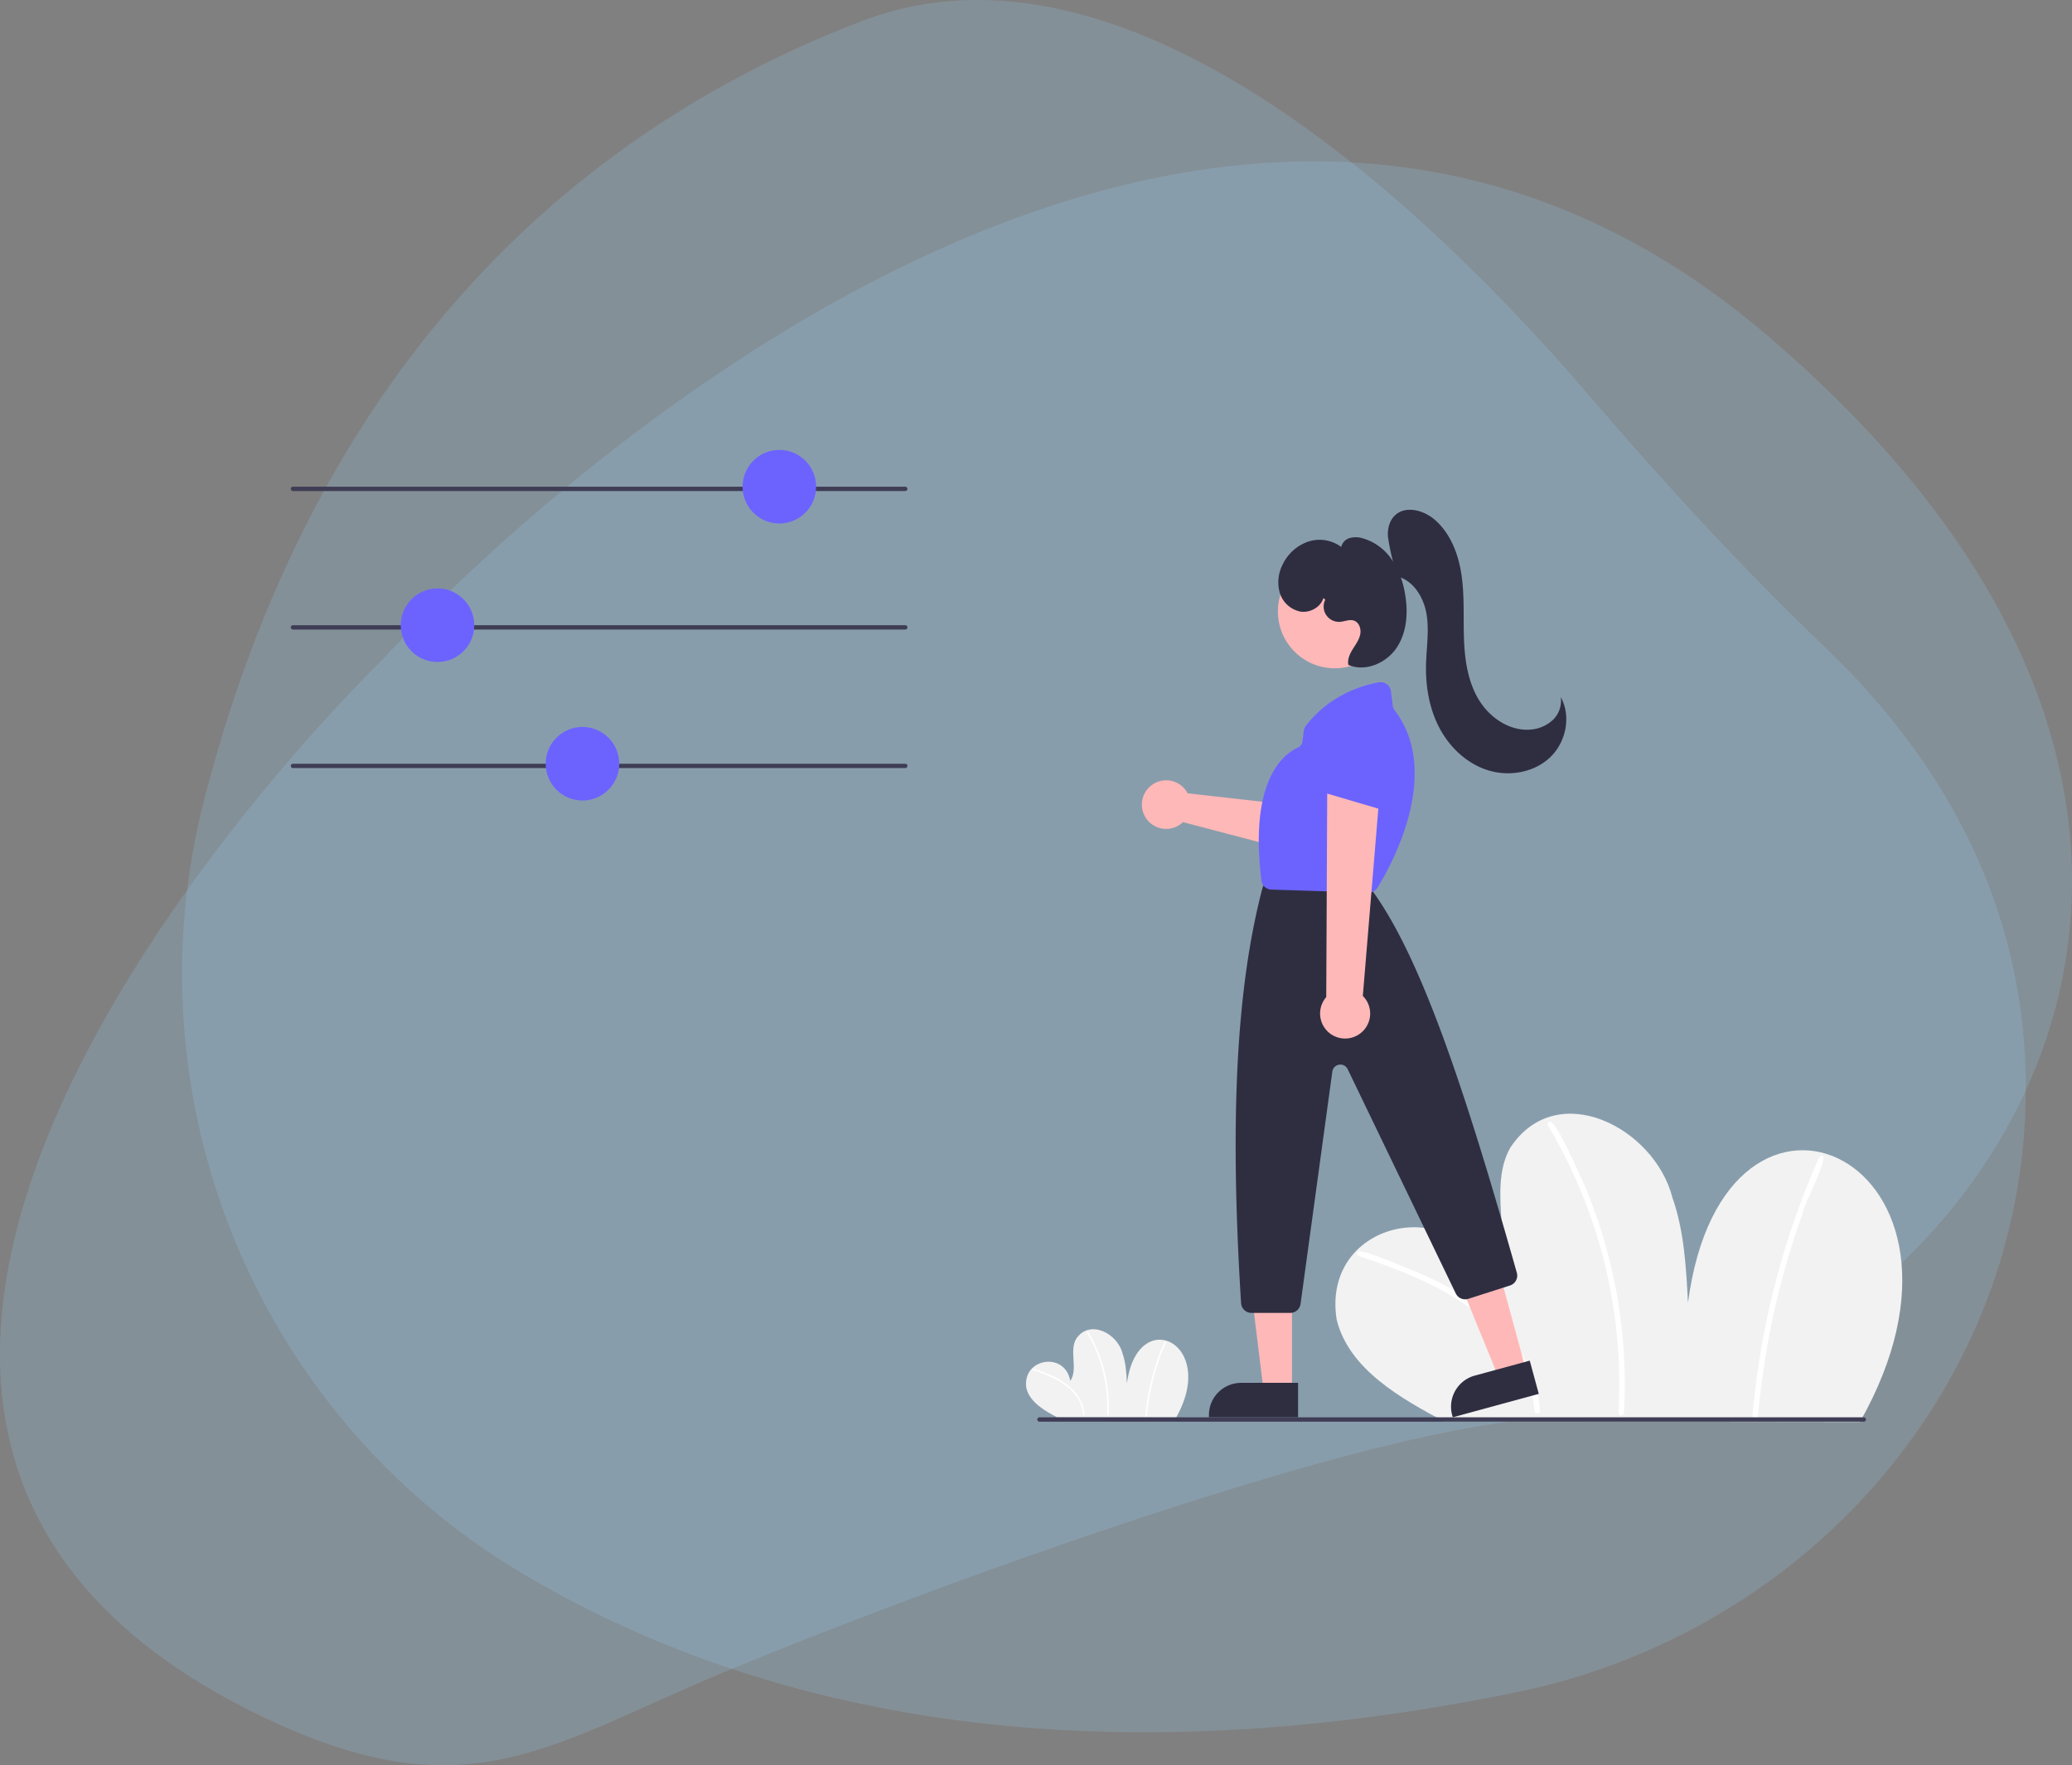 <svg xmlns="http://www.w3.org/2000/svg" xmlns:xlink="http://www.w3.org/1999/xlink" width="823.71" height="701.564" viewBox="0 0 823.71 701.564">
  <rect x="0" y="0" width="823.71" height="701.564" fill="#808080" stroke="none"/>
  <defs>
    <clipPath id="clip-path">
      <rect id="Rectangle_71" data-name="Rectangle 71" width="823.71" height="701.564" fill="#94d4f8"/>
    </clipPath>
    <clipPath id="clip-path-3">
      <rect id="Rectangle_68" data-name="Rectangle 68" width="732.939" height="688.454" fill="#94d4f8"/>
    </clipPath>
    <clipPath id="clip-path-4">
      <rect id="Rectangle_69" data-name="Rectangle 69" width="823.71" height="637.422" fill="#94d4f8"/>
    </clipPath>
  </defs>
  <g id="Group_27" data-name="Group 27" transform="translate(-2127 -2368)">
    <g id="Group_26" data-name="Group 26" transform="translate(2127 2368)">
      <g id="Group_25" data-name="Group 25" clip-path="url(#clip-path)">
        <g id="Group_24" data-name="Group 24">
          <g id="Group_23" data-name="Group 23" clip-path="url(#clip-path)">
            <g id="Group_19" data-name="Group 19" transform="translate(72.395)" opacity="0.2" style="isolation: isolate">
              <g id="Group_18" data-name="Group 18">
                <g id="Group_17" data-name="Group 17" clip-path="url(#clip-path-3)">
                  <path id="Path_193" data-name="Path 193" d="M283.656,8.292C184.209,46.14,70.244,130.554,21.994,317.688c-30.527,118.384,20.017,243.97,125.584,307.1,84.87,50.75,212.09,85.432,395.952,47.791,112.752-23.085,198.456-117.46,202.452-231.492,2.058-58.877-16.811-123.731-79.771-183.93-33.03-31.581-63.942-65.284-93.674-99.934C507,80.865,388.263-31.514,283.656,8.292" transform="translate(-13.19 0.003)" fill="#94d4f8"/>
                </g>
              </g>
            </g>
            <g id="Group_22" data-name="Group 22" transform="translate(0 64.142)" opacity="0.2" style="isolation: isolate">
              <g id="Group_21" data-name="Group 21">
                <g id="Group_20" data-name="Group 20" clip-path="url(#clip-path-4)">
                  <path id="Path_194" data-name="Path 194" d="M151.847,210.069s-311.554,299.556-42.125,422.384c77.147,35.166,109.343,8.464,178.456-20.387,73.646-30.738,259.143-99.362,328.261-100.63,149.652-2.736,333.393-219.623,85.94-430.641S151.847,210.069,151.847,210.069" transform="translate(0 -11.795)" fill="#94d4f8"/>
                </g>
              </g>
            </g>
          </g>
        </g>
      </g>
    </g>
    <g id="Group_15" data-name="Group 15" transform="translate(2242.606 2546.812)">
      <path id="Path_122" data-name="Path 122" d="M918.933,654.65c58.691-103.816-53.88-156.984-68.37-47.357-.734-14.148-1.511-28.523-6.211-41.887-7.137-27.725-45.918-47.814-64.442-19.75-9.792,17.389,3.194,41.783-8.067,58.261-7.1-41.472-67.318-31.743-60.977,9.868,4.76,19.991,25.882,31.625,42.741,40.669Z" transform="translate(-295.123 -268.325)" fill="#f2f2f2"/>
      <path id="Path_123" data-name="Path 123" d="M720.877,597.566c29.792,9.667,67.024,25.951,70.044,61.543.087,1.411,2.295,1.421,2.208,0-.772-12.568-6.9-24.069-15.378-33.164-9.3-9.972-21.348-16.783-33.789-22.068C741.531,603.314,716.212,591.336,720.877,597.566Z" transform="translate(-296.508 -277.225)" fill="#fff"/>
      <path id="Path_124" data-name="Path 124" d="M808.478,537.125a200.459,200.459,0,0,1,28.161,114.318c-.082,1.419,2.126,1.415,2.208,0a202.9,202.9,0,0,0-16.38-91.9C821.06,556.948,809.708,529.668,808.478,537.125Z" transform="translate(-308.84 -268.842)" fill="#fff"/>
      <path id="Path_125" data-name="Path 125" d="M929.765,552.014a322.457,322.457,0,0,0-26.623,103.18c-.123,1.415,2.085,1.407,2.208,0a320.756,320.756,0,0,1,17.668-80.481c-.026-2.891,12.7-26.356,6.748-22.7Z" transform="translate(-322.078 -271.05)" fill="#fff"/>
      <path id="Path_126" data-name="Path 126" d="M627.094,666.792c16.8-29.718-15.424-44.938-19.572-13.557-.21-4.05-.433-8.165-1.778-11.991-2.043-7.936-13.145-13.687-18.447-5.654-2.8,4.978.914,11.961-2.309,16.678-2.033-11.872-19.27-9.087-17.455,2.825,1.363,5.723,7.409,9.053,12.235,11.642Z" transform="translate(-275.123 -282.252)" fill="#f2f2f2"/>
      <path id="Path_127" data-name="Path 127" d="M570.4,650.451c8.529,2.767,19.186,7.429,20.051,17.617.025.4.657.407.632,0a15.537,15.537,0,0,0-4.4-9.494,27.842,27.842,0,0,0-9.672-6.317C576.311,652.1,569.063,648.668,570.4,650.451Z" transform="translate(-275.52 -284.8)" fill="#fff"/>
      <path id="Path_128" data-name="Path 128" d="M595.475,633.149a57.382,57.382,0,0,1,8.062,32.725c-.023.406.609.4.632,0a58.083,58.083,0,0,0-4.689-26.308c-.4-.742-3.652-8.551-4-6.416Z" transform="translate(-279.05 -282.4)" fill="#fff"/>
      <path id="Path_129" data-name="Path 129" d="M630.2,637.412a92.3,92.3,0,0,0-7.621,29.536c-.036.405.6.4.632,0a91.816,91.816,0,0,1,5.057-23.038c-.008-.828,3.635-7.545,1.931-6.5Z" transform="translate(-282.84 -283.032)" fill="#fff"/>
      <path id="Path_130" data-name="Path 130" d="M471.881,244.15H228.461a.86.86,0,1,1,0-1.72H471.881a.86.86,0,1,1,0,1.72Z" transform="translate(-227.6 -227.807)" fill="#3f3d56"/>
      <circle id="Ellipse_21" data-name="Ellipse 21" cx="14.622" cy="14.622" r="14.622" transform="translate(179.597)" fill="#6c63ff"/>
      <path id="Path_131" data-name="Path 131" d="M471.881,308.15H228.461a.86.86,0,1,1,0-1.72H471.881a.86.86,0,1,1,0,1.72Z" transform="translate(-227.6 -236.758)" fill="#3f3d56"/>
      <circle id="Ellipse_22" data-name="Ellipse 22" cx="14.622" cy="14.622" r="14.622" transform="translate(43.695 55.049)" fill="#6c63ff"/>
      <path id="Path_132" data-name="Path 132" d="M471.881,372.15H228.461a.86.86,0,1,1,0-1.72H471.881a.86.86,0,1,1,0,1.72Z" transform="translate(-227.6 -245.709)" fill="#3f3d56"/>
      <circle id="Ellipse_23" data-name="Ellipse 23" cx="14.622" cy="14.622" r="14.622" transform="translate(101.324 110.098)" fill="#6c63ff"/>
      <path id="Path_133" data-name="Path 133" d="M638.337,381.966a9.668,9.668,0,0,1,.805,1.295l45.335,5.1,6.594-8.908,14.745,8.194-12.979,21.639-55.542-14.577a9.655,9.655,0,1,1,1.043-12.74Z" transform="translate(-282.612 -246.78)" fill="#ffb8b8"/>
      <path id="Path_134" data-name="Path 134" d="M712.5,391.72a4.145,4.145,0,0,1-1.01-.63l-18.221-15.349a4.139,4.139,0,0,1-.266-6.087l16.534-16.6a4.118,4.118,0,0,1,5.365-.427l12.5,9.08a4.142,4.142,0,0,1,1.31,5.119L717.9,389.694A4.143,4.143,0,0,1,712.5,391.72Z" transform="translate(-292.522 -243.107)" fill="#6c63ff"/>
      <path id="Path_135" data-name="Path 135" d="M566.424,418.332l-10.882,2.961-16.6-40.565L555,376.358Z" transform="translate(-75.374 -52.636)" fill="#ffb8b8"/>
      <path id="Path_136" data-name="Path 136" d="M12.8,0h22.64V13.694H0V12.8A12.8,12.8,0,0,1,12.8,0Z" transform="translate(458.334 371.255) rotate(-15.221)" fill="#2f2e41"/>
      <path id="Path_137" data-name="Path 137" d="M460.029,427.738H448.752l-5.366-43.5h16.646Z" transform="translate(-62.01 -53.738)" fill="#ffb8b8"/>
      <path id="Path_138" data-name="Path 138" d="M437.142,431.064h22.64v13.694H424.337v-.89a12.8,12.8,0,0,1,12.8-12.8Z" transform="translate(-59.346 -60.287)" fill="#2f2e41"/>
      <circle id="Ellipse_24" data-name="Ellipse 24" cx="22.594" cy="22.594" r="22.594" transform="translate(383.058 64.194) rotate(-45)" fill="#ffb8b8"/>
      <path id="Path_139" data-name="Path 139" d="M686,595.913H670.591a4.152,4.152,0,0,1-4.135-3.884c-4.592-73-1.906-125.373,8.454-164.8a4.274,4.274,0,0,1,.168-.508l.825-2.063a4.12,4.12,0,0,1,3.844-2.6h31.692a4.133,4.133,0,0,1,3.143,1.445l4.3,5.023c.084.1.163.2.238.3,19.411,27.069,36.807,79.989,56.953,151.12a4.126,4.126,0,0,1-2.721,5.075l-16.563,5.3a4.162,4.162,0,0,1-4.991-2.145l-42.98-89.146a3.22,3.22,0,0,0-6.09.962L690.1,592.334A4.155,4.155,0,0,1,686,595.913Z" transform="translate(-288.675 -252.928)" fill="#2f2e41"/>
      <path id="Path_140" data-name="Path 140" d="M718.644,416.393l-.13,0-38.5-1.215a4.126,4.126,0,0,1-3.982-3.637c-4.88-39.5,8.5-50.085,14.485-52.8a3.183,3.183,0,0,0,1.851-2.523l.517-4.14a4.127,4.127,0,0,1,.818-2.01c9.377-12.147,22.182-16.037,28.979-17.274a4.134,4.134,0,0,1,4.831,3.541l.775,5.945a3.271,3.271,0,0,0,.656,1.556c19.556,25.566-2.23,63.314-6.8,70.622h0A4.147,4.147,0,0,1,718.644,416.393Z" transform="translate(-290.17 -240.435)" fill="#6c63ff"/>
      <path id="Path_141" data-name="Path 141" d="M719.017,478.778a9.882,9.882,0,0,0,1.294-15.1l7.151-86.353-21.29,2.929-.405,83.9a9.936,9.936,0,0,0,13.251,14.622Z" transform="translate(-294.133 -246.673)" fill="#ffb8b8"/>
      <path id="Path_142" data-name="Path 142" d="M728.613,385.791a4.151,4.151,0,0,1-1.178-.171L704.579,378.9a4.139,4.139,0,0,1-2.692-5.466l8.458-21.851a4.118,4.118,0,0,1,4.74-2.549l15.1,3.283a4.141,4.141,0,0,1,3.258,4.159l-.7,25.29a4.143,4.143,0,0,1-4.128,4.027Z" transform="translate(-293.893 -242.702)" fill="#6c63ff"/>
      <path id="Path_143" data-name="Path 143" d="M901.191,674.15H573.476a.86.86,0,0,1,0-1.72H901.191a.86.86,0,0,1,0,1.72Z" transform="translate(-275.853 -287.945)" fill="#3f3d56"/>
      <path id="Path_144" data-name="Path 144" d="M738.379,279.441a93.7,93.7,0,0,1-3.7-15.608c-.247-3.085.543-6.4,2.79-8.533,4.2-3.983,11.348-2.086,15.745,1.684,6.355,5.448,9.524,13.821,10.722,22.106s.671,16.709.959,25.074,1.485,16.967,5.75,24.17,12.179,12.731,20.527,12.118a14.446,14.446,0,0,0,9.043-3.832,10.485,10.485,0,0,0,3.149-9.105c4.267,7.64,2.1,17.995-4.26,24s-16.153,7.7-24.52,5.14-15.253-8.994-19.366-16.718-5.62-16.647-5.4-25.395c.168-6.718,1.31-13.491.175-20.114s-5.281-13.348-11.817-14.908Z" transform="translate(-298.512 -229.297)" fill="#2f2e41"/>
      <path id="Path_145" data-name="Path 145" d="M701.947,289.924c-1.114,3.723-5.377,6.018-9.212,5.389a10.8,10.8,0,0,1-8.153-7.495,15.43,15.43,0,0,1,1.206-11.311,17.615,17.615,0,0,1,10.079-8.977,14.462,14.462,0,0,1,13.151,2.1,4.836,4.836,0,0,1,3.38-3.535,9.243,9.243,0,0,1,5.072.075,20.9,20.9,0,0,1,11.631,8.462,34.008,34.008,0,0,1,5.272,13.589c1.3,7.284.819,15.244-3.272,21.409s-12.461,9.805-19.251,6.866c-.423-2.164.58-4.344,1.74-6.219s2.536-3.7,2.981-5.863-.409-4.8-2.5-5.508c-1.783-.6-3.683.374-5.561.492a6.093,6.093,0,0,1-5.845-8.78Z" transform="translate(-291.433 -231.072)" fill="#2f2e41"/>
    </g>
  </g>
</svg>
